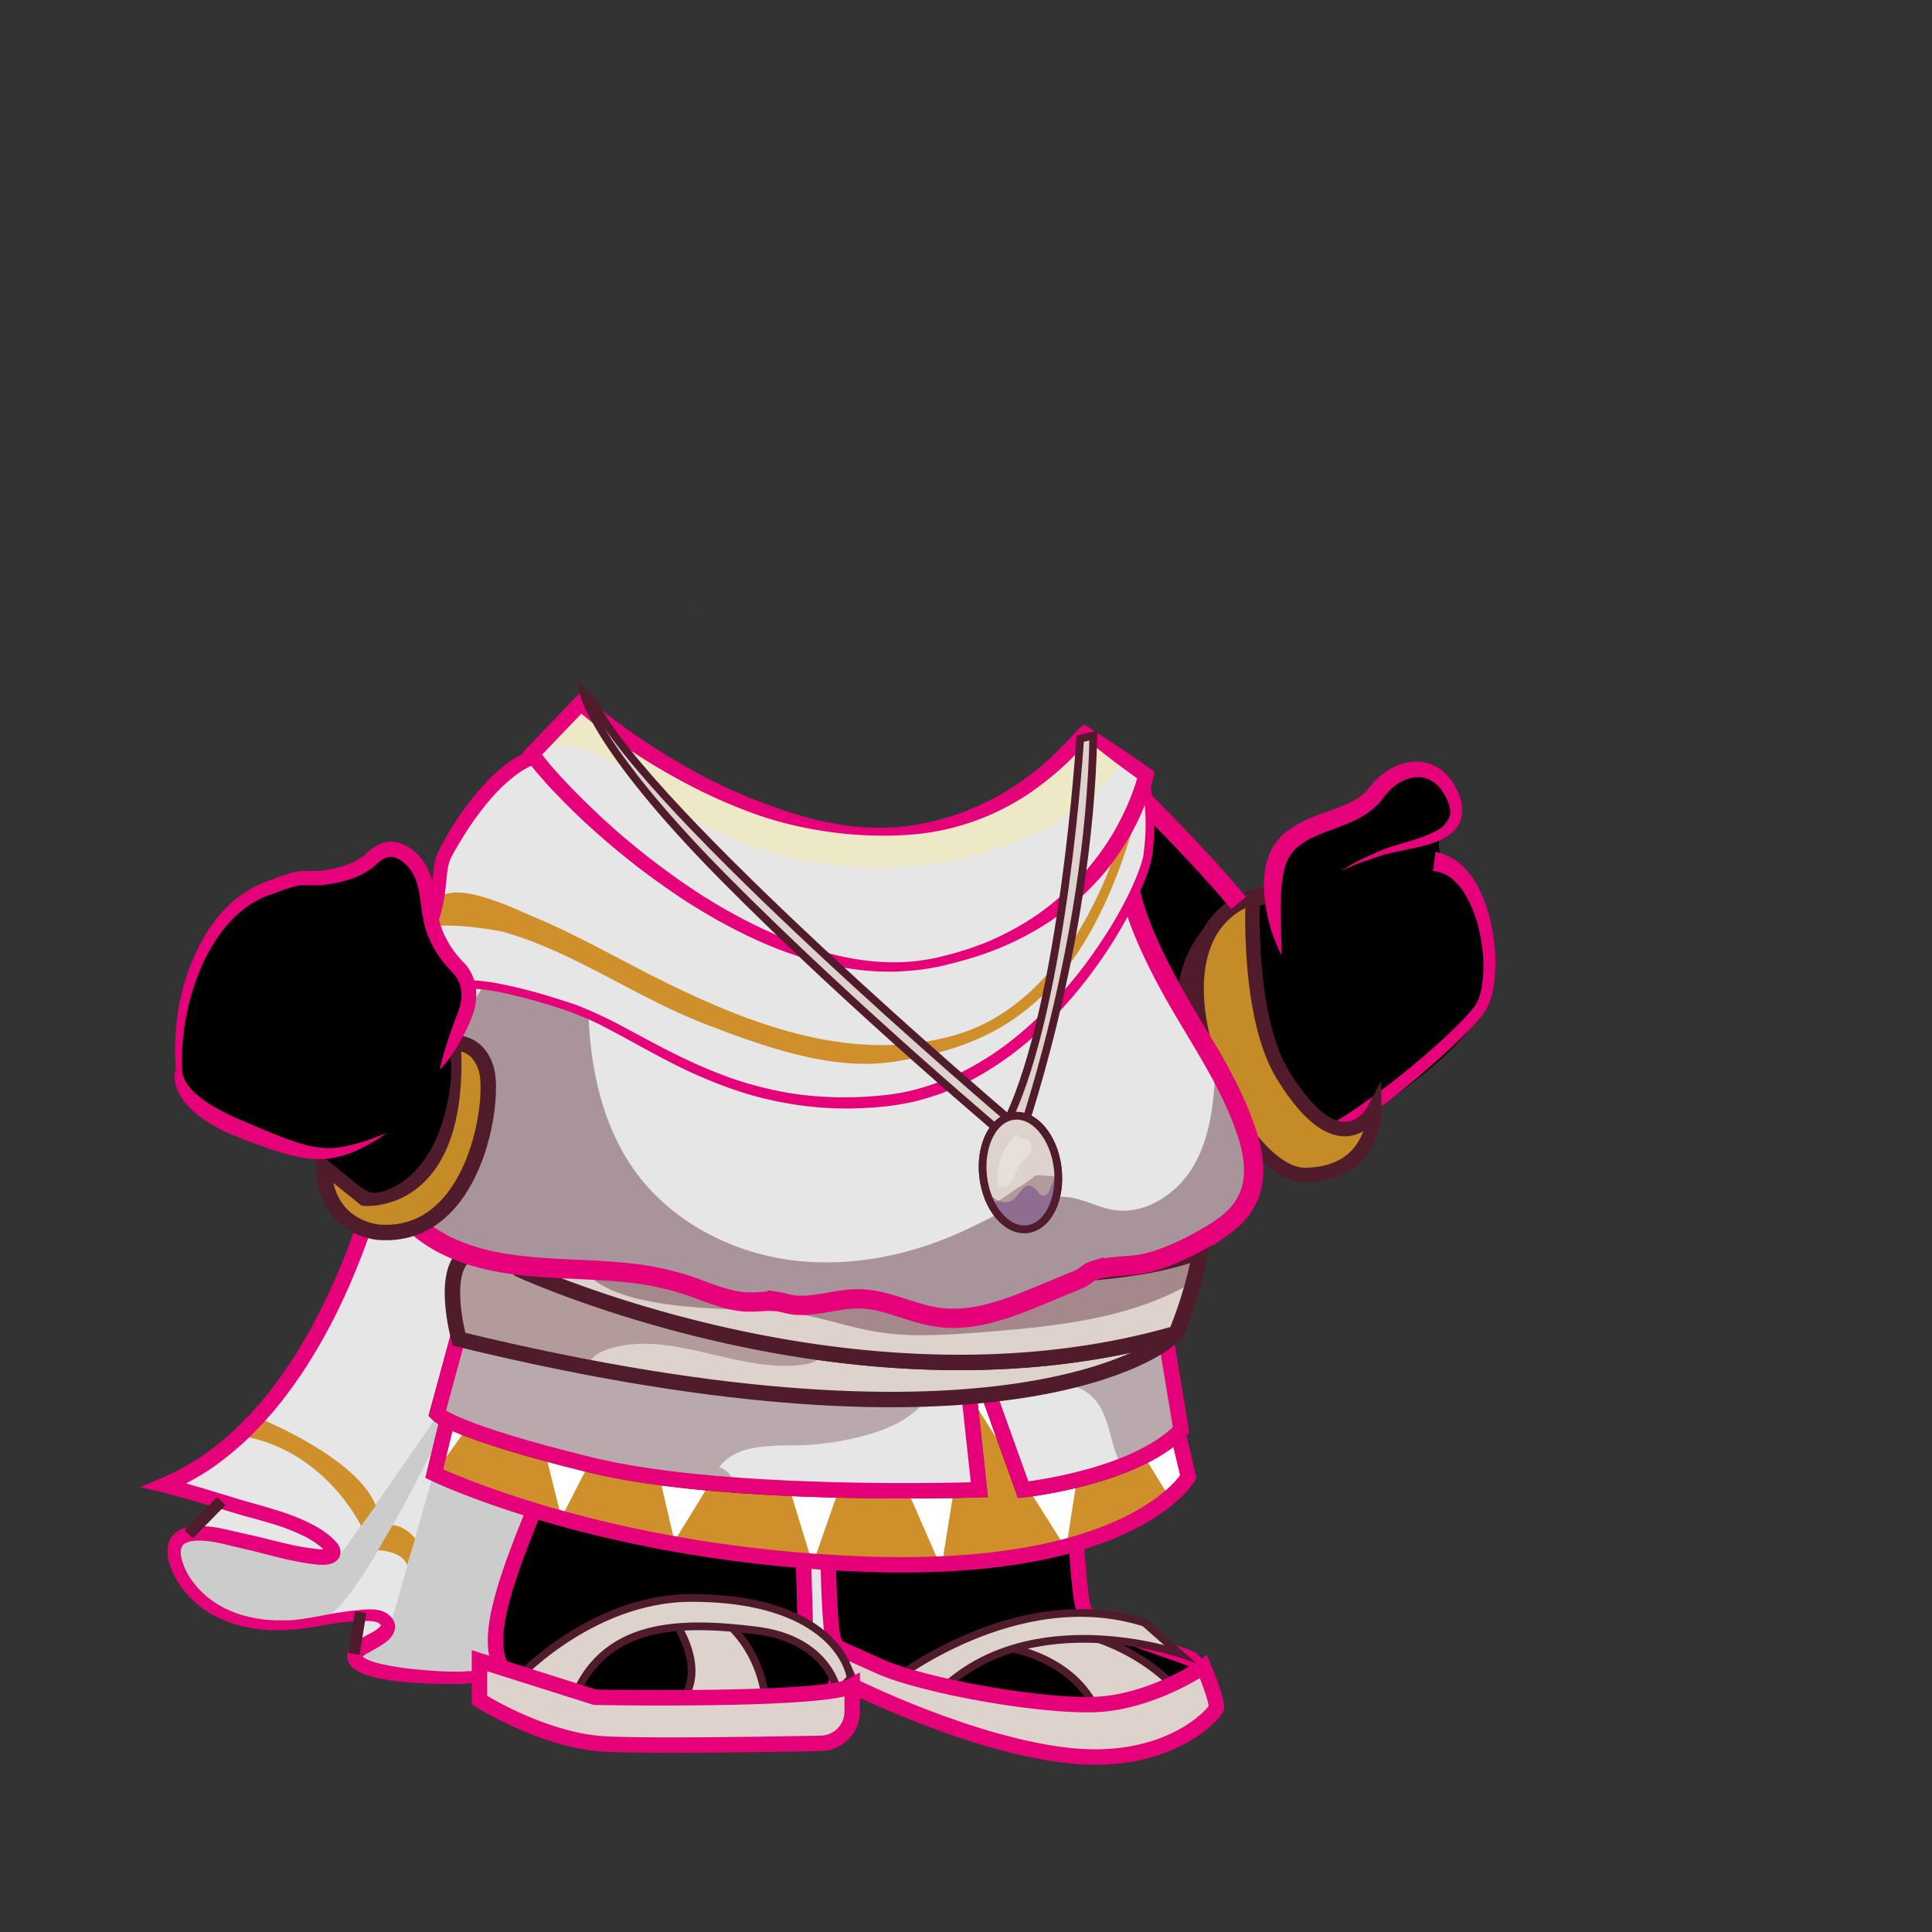 <?xml version="1.0" encoding="UTF-8" standalone="no"?>
<svg
   xmlns:dc="http://purl.org/dc/elements/1.1/"
   xmlns:cc="http://creativecommons.org/ns#"
   xmlns:rdf="http://www.w3.org/1999/02/22-rdf-syntax-ns#"
   xmlns:svg="http://www.w3.org/2000/svg"
   xmlns="http://www.w3.org/2000/svg"
   xmlns:sodipodi="http://sodipodi.sourceforge.net/DTD/sodipodi-0.dtd"
   xmlns:inkscape="http://www.inkscape.org/namespaces/inkscape"
   width="1200"
   height="1200"
   viewBox="0 0 1200 1200"
   version="1.1"
   id="svg174"
   sodipodi:docname="Chunky_body_v2.svg"
   inkscape:version="1.0.1 (3bc2e813f5, 2020-09-07)">
  <rect x="0" y="0" width="1200" height="1200" fill="#333333" stroke="none"/>
  <sodipodi:namedview
     pagecolor="#ffffff"
     bordercolor="#666666"
     borderopacity="1"
     objecttolerance="10"
     gridtolerance="10"
     guidetolerance="10"
     inkscape:pageopacity="0"
     inkscape:pageshadow="2"
     inkscape:window-width="1280"
     inkscape:window-height="650"
     id="namedview176"
     showgrid="false"
     inkscape:zoom="0.80333333"
     inkscape:cx="325.95977"
     inkscape:cy="639.2229"
     inkscape:window-x="-6"
     inkscape:window-y="-6"
     inkscape:window-maximized="1"
     inkscape:current-layer="svg174" />
  <defs
     id="defs26">
    <clipPath
       id="a">
      <path
         d="M498.5,948.9l1.8,65.4s30.8,14.5,15.4,39-169.7,8.2-193.3-6.3-18.2-43.6,12.7-117.1"
         fill="#7a497a"
         id="path2" />
    </clipPath>
    <clipPath
       id="b">
      <path
         d="M601.9,866.3l6.4,59s-156.1,5.5-241.5-15.4-95.3-31.8-95.3-31.8l13.6-49.9"
         fill="#c16d2d"
         stroke="#501b2b"
         stroke-miterlimit="10"
         stroke-width="9.58"
         id="path5" />
    </clipPath>
    <clipPath
       id="c">
      <path
         d="M613.7,864.5l21.8,60.8s69-7.2,98.1-37.2l-9.1-54.9"
         fill="#c16d2d"
         stroke="#501b2b"
         stroke-miterlimit="10"
         stroke-width="9.58"
         id="path8" />
    </clipPath>
    <clipPath
       id="d">
      <path
         d="M724.5,833.2s-96.8,82.1-439.4-1.4c0,0-12.7-45.4,6.7-53.8S724.5,833.2,724.5,833.2Z"
         fill="#ddd2cc"
         stroke="#501b2b"
         stroke-miterlimit="10"
         stroke-width="9.58"
         id="path11" />
    </clipPath>
    <clipPath
       id="e">
      <path
         d="M745.7,776.8S648.2,828.2,296,744.7l26.4,43.6S532,885.4,730.5,828.2A270.6,270.6,0,0,0,745.7,776.8Z"
         fill="#ddd2cc"
         stroke="#501b2b"
         stroke-miterlimit="10"
         stroke-width="9.58"
         id="path14" />
    </clipPath>
    <clipPath
       id="f">
      <path
         d="M700.9,540.8s-3.7,20.5,30.2,79.8c15.1,26.4,32.9,52.3,42.7,81.2,3.7,10.7,6.2,22.4,4.1,33.7s-9.2,20.2-18.4,26.6a179.4,179.4,0,0,1-30.4,16.6c-7.8,3.3-15.2,5.9-23.7,6.9s-17.6.9-25.9,3.5a13.5,13.5,0,0,0-3.8,1.9,27.1,27.1,0,0,1-6.5,4l-21.8,9c-20.6,8.6-42.5,17.3-64.7,14.2-15.9-2.2-30.8-10.5-46.9-11.4-14-.8-27.5,4.8-41.4,3.9-4-.3-7.7-1.7-11.6-2.3a39.7,39.7,0,0,0-7.7-.1c-5.6.4-10.9.7-16.4-.1-8.6-1.4-16.8-4.5-24.9-7.5l-1.9-.7a171.3,171.3,0,0,0-42.4-9.5c-28.2-3-56.9-1.5-84.8-7.5-20.9-4.6-43.2-14.3-55.5-32.7-15.9-23.8-6.3-53-2.4-79a417.5,417.5,0,0,1,35.3-116"
         fill="#c16d2d"
         stroke="#501b2b"
         stroke-miterlimit="10"
         stroke-width="11.98"
         id="path17" />
    </clipPath>
    <clipPath
       id="g">
      <path
         d="M674.2,454.8l37.6,26.6s-18.2,92-129.5,116.2S345,491.1,330.5,468.1l30.3-31.4S547.2,603.7,674.2,454.8Z"
         fill="#cf8f2b"
         id="path20" />
    </clipPath>
    <clipPath
       id="h">
      <ellipse
         cx="633.4"
         cy="728.7"
         rx="23.3"
         ry="35.4"
         transform="translate(-81.4 79.7) rotate(-6.8)"
         fill="#ddd2cc"
         stroke="#501b2b"
         stroke-miterlimit="10"
         stroke-width="4.79"
         id="ellipse23" />
    </clipPath>
  </defs>
  <path
     d="M117.2,953a24.8,24.8,0,0,1,5.4-.6l16.2-19.2c-12.3-3.8-24.6-7.3-37-10.6C203.4,880.8,237,723.8,237,723.8l306.8-74.4L570.2,1037l-22.5.3c-59.4.7-118.8,3-178.1,3.1-29.7,0-54-.6-83.6,1.6-8,.6-64.5-.8-65.6-12.7l-1.2.4,3.7-26.2-3.4.2c-12.9.9-25.4,4.5-38.2,5.5-24.4,1.9-50.3-4.6-65.3-25.3C109.9,975.6,101.3,956.5,117.2,953Z"
     fill="#ac1f27"
     id="path28"
     style="fill:#e6e6e6" />
  <path
     d="M117.2,953a24.8,24.8,0,0,1,5.4-.6l.5-.5c9.2.3,20,3.3,27.8,5.2,14.7,3.7,57.5,10.9,58.9,10.4s80.3-114.8,80.3-114.8l52.7,10.4,12.7,60-25.9,114.3-5.4,3c-12.3.2-24.7.6-38.2,1.6-7.4.6-56.4-.6-64.4-10.2l20-18.9,38.1-134.8S223,997.5,202.1,1004.3c-8.3,2.7-24.1,4-40.1,4.5-17.9-2.1-34.9-9.7-46-24.9C109.9,975.6,101.3,956.5,117.2,953Z"
     fill="#821a24"
     id="path30"
     style="fill:#cccccc" />
  <path
     d="M160.8,880.8s60.8,24.3,72.6,54.3l-9.1,12.7s-22.7-47.9-75.3-56.1"
     fill="#cf8f2b"
     id="path32" />
  <path
     d="M241.7,724.8c-1.2,5.3-2.5,10.3-3.9,15.4s-2.9,10-4.5,15c-3.2,10-6.7,19.9-10.6,29.6s-8.1,19.4-12.7,28.8-9.6,18.7-15.1,27.7l-4.1,6.7c-1.5,2.2-2.8,4.4-4.4,6.6l-4.5,6.5-4.7,6.3L176,869l-1.2,1.6-2.5,3-2.5,3.1-2.7,3c-1.7,2-3.4,4-5.3,5.9l-5.5,5.7a199.3,199.3,0,0,1-24.5,20.4A167,167,0,0,1,103.6,927l-.6-9c7.7,2,15.5,4.2,23.1,6.4l11.5,3.5,11.4,3.5c7.5,2.2,15.3,4.2,23,6.7a128.9,128.9,0,0,1,23,9.3,61.4,61.4,0,0,1,10.7,7.3l2.4,2.4a12.5,12.5,0,0,1,2.6,3.5,8.6,8.6,0,0,1,.8,3.5,7.1,7.1,0,0,1-1.2,3.8,8,8,0,0,1-2.5,2.4,10,10,0,0,1-2.5,1,13.1,13.1,0,0,1-4.3.6h-3.3l-6.2-.8c-4-.6-8-1.4-12-2.2-7.9-1.8-15.6-3.9-23.3-5.8l-5.7-1.3-5.9-1.4c-3.9-1-7.7-1.9-11.4-2.6a60.4,60.4,0,0,0-11-.9l-2.5.2-2.4.5-2,.8a7.1,7.1,0,0,0-1.4,1l-.5.6a4.3,4.3,0,0,0-.4.7,4.9,4.9,0,0,0-.6,1.7,13.7,13.7,0,0,0,.1,4.5,36.9,36.9,0,0,0,3.7,10,35.8,35.8,0,0,0,2.9,4.6,18.4,18.4,0,0,0,1.7,2.2l1.7,2.2c1.3,1.3,2.5,2.7,3.9,3.9s1.3,1.3,2.1,1.9l2.2,1.7,2.2,1.6,2.4,1.5c1.6.9,3.2,1.9,4.9,2.7a80.1,80.1,0,0,0,10.6,4.1c1.8.4,3.6,1,5.5,1.3l2.8.6,2.9.4,2.8.4,2.9.2,2.9.2h8.6a56.7,56.7,0,0,0,5.8-.5c3.8-.4,7.7-1.1,11.6-1.8l11.8-2.2,6.1-.9,3-.4,3-.3c3.9-.4,8.1-1,12.8-.5l1.8.3a7.7,7.7,0,0,1,1.9.5,11.1,11.1,0,0,1,3.9,2,11.9,11.9,0,0,1,3.1,3.2l.6,1.2a6.9,6.9,0,0,1,.5,1.3,7.8,7.8,0,0,1,.2,1.6,3.8,3.8,0,0,1,0,1.5,9.6,9.6,0,0,1-2,4.9,19.2,19.2,0,0,1-2.7,2.9,42,42,0,0,1-5.5,3.8l-5.4,3.1-2.4,1.3-.9.7-.4.2h-.2v.2l-.2.3a.9.9,0,0,0-.3.5c-.1.2,0-.2-.1-.4s0,0,.3.3a7.4,7.4,0,0,0,1.6,1,24.5,24.5,0,0,0,4.6,1.9,42.6,42.6,0,0,0,5.4,1.5,172.2,172.2,0,0,0,23,3.4,231,231,0,0,0,23.4,1.3h2.8l3-.2,6-.3,12-.5q12-.4,24-.6c16-.1,31.9.1,47.8-.1,31.8-.3,63.6-1.2,95.5-2.1s63.8-1.6,95.6-2l-4.7,5.1L552.1,843.5l-6.6-96.9-6.4-96.9,9.5-.6,6.7,96.8,6.6,96.9,13,193.8.4,5.1h-5.1l-47.7.5-47.8.9c-31.9.5-63.7,1.1-95.7,1.1-15.9.1-31.9-.1-47.7-.1-8,.1-15.9.2-23.8.5l-11.9.6-5.9.5-2.9.2h-3.2c-8.2.2-16.2-.1-24.3-.6-4.1-.2-8.1-.6-12.2-1s-8.1-1.1-12.2-2a51.5,51.5,0,0,1-6.2-1.6,28,28,0,0,1-6.3-2.6,17,17,0,0,1-3.4-2.3,10.5,10.5,0,0,1-3.4-6.3v-1.6a8.2,8.2,0,0,1,.8-2.9,11.4,11.4,0,0,1,1.2-2.2,2.7,2.7,0,0,1,.7-.8l.3-.4.2-.2.2-.3.6-.5.4-.4.9-.6,1.5-1,2.8-1.5,5.2-2.8a30.3,30.3,0,0,0,4.4-2.8l1.4-1.3c.3-.4.4-.7.4-.6s.1.3,0,0-.5-.7-1-1.2a8.8,8.8,0,0,0-3.4-1.3,43.3,43.3,0,0,0-5.3-.3l-5.8.2-3,.2-2.8.2-5.8.7c-3.9.5-7.8,1.2-11.8,1.9s-7.9,1.3-12,1.8l-6.1.5-3.1.2h-3.1a88.4,88.4,0,0,1-24.5-2.9,70,70,0,0,1-11.9-4.2c-1.9-.8-3.8-1.9-5.6-2.8s-1.8-1.2-2.7-1.7-1.8-1.1-2.7-1.8l-2.5-1.9-2.4-2.1c-1.7-1.4-3.1-3-4.6-4.5l-2-2.5a24.3,24.3,0,0,1-2-2.5,63.7,63.7,0,0,1-3.5-5.5,44.1,44.1,0,0,1-4.6-12.3,20.3,20.3,0,0,1-.1-7.4,13.4,13.4,0,0,1,3.7-7.5,13.6,13.6,0,0,1,3.4-2.5,17.8,17.8,0,0,1,3.6-1.4,28.3,28.3,0,0,1,6.8-1.1,66.6,66.6,0,0,1,12.8.9c4.1.7,8.1,1.7,12,2.6l5.7,1.3,5.9,1.3c7.9,1.9,15.5,3.9,23.2,5.6,3.8.8,7.6,1.5,11.4,2l5.8.7h2.6l1.6-.2h.3l-.4.4a1.9,1.9,0,0,0-.3,1,1.5,1.5,0,0,0,.1.6,5.1,5.1,0,0,0-1-1.1l-1.9-1.9a56.9,56.9,0,0,0-9-6.1,122.4,122.4,0,0,0-21.4-8.5c-7.4-2.3-15.1-4.2-22.8-6.5l-11.5-3.5-11.4-3.3c-7.6-2.3-15.3-4.4-22.9-6.4L87,923.7l13-5.5a163.6,163.6,0,0,0,26.3-14.4,179.3,179.3,0,0,0,23.2-19.4l5.3-5.4c1.7-1.8,3.4-3.8,5.1-5.7l2.5-2.8,2.4-3,2.4-2.9,1.2-1.5,1.1-1.6,4.6-6.1,4.3-6.3c1.5-2,2.8-4.2,4.2-6.3s2.8-4.3,4-6.5c5.3-8.8,10.2-17.8,14.6-27s8.7-18.6,12.5-28.1,7.2-19.2,10.4-28.9c1.6-4.9,3-9.8,4.4-14.7s2.8-10,3.8-14.8Z"
     fill="#501b2b"
     id="path34"
     style="fill:#e6007a;fill-opacity:1" />
  <line
     x1="137.5"
     y1="932.3"
     x2="117.2"
     y2="953"
     fill="none"
     stroke="#501b2b"
     stroke-miterlimit="10"
     stroke-width="7.19"
     id="line36" />
  <line
     x1="224"
     y1="1001.3"
     x2="219.8"
     y2="1027.3"
     fill="none"
     stroke="#501b2b"
     stroke-miterlimit="10"
     stroke-width="7.19"
     id="line38" />
  <path
     d="M667.3,931.7s1.9,59.3,6.3,69,48.2,22.7,64.5,29-7.3,32.7-30,29.1-35.4,5.4-61.7,8.1-70.8-9-81.7-15.4-43.6-19.1-47.2-33.6-3.6-88-3.6-88"
     fill="#7a497a"
     id="path40"
     style="fill:#000000" />
  <path
     d="M667.3,931.7s1.9,59.3,6.3,69,48.2,22.7,64.5,29-7.3,32.7-30,29.1-35.4,5.4-61.7,8.1-70.8-9-81.7-15.4-43.6-19.1-47.2-33.6-3.6-88-3.6-88"
     fill="none"
     stroke="#501b2b"
     stroke-miterlimit="10"
     stroke-width="9.58"
     id="path42"
     style="stroke:#e6007a;stroke-opacity:1" />
  <path
     d="M729.4,1047.7s-26-30.1-74.2-36l-26.9,12.2s41.8,6.6,54.4,42.7C682.7,1066.6,730.9,1057.6,729.4,1047.7Z"
     fill="#ddd2cc"
     stroke="#501b2b"
     stroke-miterlimit="10"
     stroke-width="4.79"
     id="path44" />
  <path
     d="M732.6,1027s-92.5-31.8-148.8,23.6l-30.9-5.5s78.1-62.6,158-37.2Z"
     fill="#ddd2cc"
     stroke="#501b2b"
     stroke-miterlimit="10"
     stroke-width="4.79"
     id="path46" />
  <path
     d="M747.5,1035.2s-27.9,19.3-60.5,23-114.4-10.9-141.6-23.6l-28.5-12.8,12.4,25.2s74.4,37.2,135.3,43.5,88.9-25.4,90.7-29S747.5,1035.2,747.5,1035.2Z"
     fill="#ddd2cc"
     stroke="#501b2b"
     stroke-miterlimit="10"
     stroke-width="9.58"
     id="path48"
     style="stroke:#e6007a;stroke-opacity:1" />
  <path
     d="M498.5,948.9l1.8,65.4s30.8,14.5,15.4,39-169.7,8.2-193.3-6.3-18.2-43.6,12.7-117.1"
     fill="#7a497a"
     id="path50"
     style="fill:#000000" />
  <g
     clip-path="url(#a)"
     id="g54">
    <path
       d="M288.7,1036.6A197.4,197.4,0,0,1,346.3,989c12.8-7,26.5-12.6,41-14.2,21.1-2.4,42.1,3.7,62.4,9.7l61.1,18c4.3,1.3,8.7,2.5,13,1.4a18.9,18.9,0,0,0,7.9-4.5c14.7-12.8,19.6-34.5,15.3-53.5s-16.7-35.4-31.5-48a138.6,138.6,0,0,0-98.2-32.1C333.3,871.8,261.4,951.6,288.7,1036.6Z"
       fill="#65346b"
       id="path52"
       style="fill:#000000" />
  </g>
  <path
     d="M498.5,948.9l1.8,65.4s30.8,14.5,15.4,39-169.7,8.2-193.3-6.3-18.2-43.6,12.7-117.1"
     fill="none"
     stroke="#501b2b"
     stroke-miterlimit="10"
     stroke-width="9.58"
     id="path56"
     style="stroke:#e6007a;stroke-opacity:1" />
  <path
     d="M475.8,1058.8s-.9-43.6-42.7-62.7l-22.7-.9s32.7,36.3,12.7,61.7Z"
     fill="#ddd2cc"
     stroke="#501b2b"
     stroke-miterlimit="10"
     stroke-width="4.79"
     id="path58" />
  <path
     d="M520.2,1050.6s-5-32.3-50.6-37.9-96.4-6.6-114.6,46.1l-36.3-13.7s47.1-52.6,110.8-52.6c75.3,0,96.2,33.6,98.9,49.9Z"
     fill="#ddd2cc"
     stroke="#501b2b"
     stroke-miterlimit="10"
     stroke-width="4.79"
     id="path60" />
  <path
     d="M529.3,1047v16a19.7,19.7,0,0,1-19.3,19.8c-34.1.7-104.2,1.8-133.2.5-39-1.8-79-27.3-79-27.3v-24.5l71.8,22.7S512.1,1056.9,529.3,1047Z"
     fill="#ddd2cc"
     stroke="#501b2b"
     stroke-miterlimit="10"
     stroke-width="9.58"
     id="path62"
     style="stroke:#e6007a;stroke-opacity:1" />
  <path
     d="M769.3,564.8c-7.5-2.9-14.8-16.9-19.6-22.7-13.7-16.6-31-41-51.6-49.5a21.4,21.4,0,0,0-2.7-.9c-19-4.5-89.8-2.7-42.6,113.5s106.6,128.6,115.7,93.2c1.2-4.6,36.8,19.6,55.2,9l.5-.3c25.3-14.6,50.4-30.5,72-50.3,9.8-9,19.6-19.1,25.2-31.3,7-15.1,3.5-36.2-.2-51.8-2.9-12.3-8-24.7-17.6-32.8-2.2-1.9-4.7-3.6-6.5-5.9-4.2-5.3-4-13.1-2-19.2,1.4-4.2,5.9-8.1,6.2-12.4.6-9.4-13.7-23.5-22.6-24.1s-15.2,6-21.7,11.3c-15.9,13-35.8,20-53.4,30.6-3.3,2-5.6,5.2-8.6,7.7-13.9,11.9,6,19.6-23.9,36.4C770.6,565.6,769.9,565.1,769.3,564.8Z"
     fill="#7a497a"
     id="path64"
     style="fill:#000000" />
  <path
     d="M731.8,628.9a8.9,8.9,0,0,1-.3-1.4l-.2-1.1c-.1-.6-.1-1.3-.2-1.9V621a49.1,49.1,0,0,1,.5-6.7c.3-2.2.6-4.3,1.1-6.5s1-4.2,1.6-6.3a70.8,70.8,0,0,1,11.8-22.8,79.5,79.5,0,0,1,19-17.1c7.1-4.7,14.8-8.4,22.7-12.1l3.1,11.6a59.5,59.5,0,0,0-22.2,6.6l-2.6,1.4-2.4,1.5-2.4,1.7-2.3,1.8a53,53,0,0,0-8,8.4,51,51,0,0,0-9.2,20.9c-.2.9-.3,1.9-.5,2.8a28.3,28.3,0,0,0-.2,2.9,27.2,27.2,0,0,0-.1,5.7,34.3,34.3,0,0,0,.6,5.5,18.3,18.3,0,0,0,.6,2.5c.1.4.3.8.4,1.1l.2.4a.1.1,0,0,0,.1.1Z"
     fill="#501b2b"
     id="path66" />
  <path
     d="M766,686.9l1-.7,1-.3,1.4-.3h1.7l1.6.5,1.6.7,2.3,1.3,3.8,2.5c2.5,1.5,4.9,3,7.4,4.3a57.5,57.5,0,0,0,15.5,5.9,33.8,33.8,0,0,0,15.8.1,32.1,32.1,0,0,0,7.3-2.7c2.5-1.4,5.1-2.8,7.6-4.4q7.5-4.6,14.7-9.9c4.9-3.4,9.7-6.9,14.4-10.6,9.4-7.3,18.6-14.9,27.5-22.8,4.5-4,8.9-8,13.1-12.2,2.1-2.1,4.2-4.1,6.2-6.3a83.9,83.9,0,0,0,5.6-6.5l.6-.9.5-.7.9-1.7a23.9,23.9,0,0,0,1.5-3.7,44.2,44.2,0,0,0,1.7-8.2,82.3,82.3,0,0,0,.4-17.2,107,107,0,0,0-2.8-17.1,79.3,79.3,0,0,0-5.9-16.1,64.4,64.4,0,0,0-4.2-7.2,37.7,37.7,0,0,0-5.3-5.9A21.3,21.3,0,0,0,890,541l1.6-11.8a35.8,35.8,0,0,1,5.4,1.4,44.4,44.4,0,0,1,4.9,2.4,33.5,33.5,0,0,1,8.2,6.6,45.8,45.8,0,0,1,6.1,8,58.1,58.1,0,0,1,4.4,8.6c5,11.8,7.3,24.1,8.1,36.5.1,3.1.2,6.2,0,9.3a73,73,0,0,1-.8,9.4,52.9,52.9,0,0,1-2.1,9.4,26.2,26.2,0,0,1-1.9,4.6,16.7,16.7,0,0,1-1.2,2.3,10.5,10.5,0,0,1-.8,1.1l-.7,1a85.7,85.7,0,0,1-6.1,7.2c-2,2.3-4.2,4.4-6.3,6.6-4.4,4.2-8.8,8.4-13.3,12.4-9,8.1-18.2,16-27.6,23.5s-19,15-29.3,21.7c-2.5,1.7-5.1,3.3-7.9,5a42.2,42.2,0,0,1-9.3,3.8,46.7,46.7,0,0,1-20,.8,80.9,80.9,0,0,1-18.4-6l-8.4-4.3-3.9-2.1-1.7-.9c-.2-.1-.4-.2-.4-.1h1.6l1.2-.2.8-.4.9-.5Z"
     fill="#501b2b"
     id="path68"
     style="fill:#e6007a;fill-opacity:1" />
  <path
     d="M796,593.4a106.5,106.5,0,0,1-6.9-17.2,103.3,103.3,0,0,1-3.6-18.4,67.6,67.6,0,0,1,.6-19.5,48,48,0,0,1,3.3-9.9,37.7,37.7,0,0,1,6.3-8.9,45,45,0,0,1,8.3-6.4,67.2,67.2,0,0,1,8.8-4.6c5.9-2.5,11.7-4.4,17.2-6.4s10.6-4.3,14.8-7.4l2.9-2.4,1.3-1.4.6-.7.6-.8a48.2,48.2,0,0,1,7-7.3,45.8,45.8,0,0,1,8.6-5.7,35.5,35.5,0,0,1,10.2-3.1,26.9,26.9,0,0,1,10.9.8,25.4,25.4,0,0,1,9.6,5.1,31.8,31.8,0,0,1,6.7,8.1l1.2,2.3,1.1,2.2a33.9,33.9,0,0,1,1.7,4.8,22.9,22.9,0,0,1,.6,10.8,17.3,17.3,0,0,1-2.1,5.3,17.8,17.8,0,0,1-3.5,4.2,31.3,31.3,0,0,1-8.6,5.3,58.2,58.2,0,0,1-8.9,3c-6,1.6-12,2.7-17.9,4a82.9,82.9,0,0,0-8.6,2.1l-8.6,2.9a110.7,110.7,0,0,0-16.7,6.9,76.2,76.2,0,0,1,7.7-4.8c2.7-1.4,5.4-2.8,8.2-4.1l8.3-3.7a60.4,60.4,0,0,1,8.7-3.1c5.8-1.8,11.7-3.4,17.2-5.4a64.1,64.1,0,0,0,8-3.4,24.3,24.3,0,0,0,6.6-4.6,14.6,14.6,0,0,0,2.1-2.8,11.9,11.9,0,0,0,1-3.2,15.1,15.1,0,0,0-1-7.1c-.5-1.2-1-2.4-1.6-3.6l-1-1.8-1-1.7a23.3,23.3,0,0,0-5.2-5.6,15.9,15.9,0,0,0-6.4-3.1,18.8,18.8,0,0,0-7.1-.1,27.3,27.3,0,0,0-13.3,7,49.6,49.6,0,0,0-5.3,5.9l-.7,1-.9,1.1-1.8,2a43.6,43.6,0,0,1-4,3.5c-5.5,4.2-11.5,6.9-17.3,9.2s-11.5,4.2-16.7,6.5-9.8,5-13.2,8.5a26.5,26.5,0,0,0-4.2,5.9,38.1,38.1,0,0,0-2.5,7.2,88.9,88.9,0,0,0-1.9,16.7c-.3,5.7-.2,11.7,0,17.6S796.1,587.2,796,593.4Z"
     fill="#4d1329"
     id="path70"
     style="fill:#e6007a;fill-opacity:1" />
  <path
     d="M853.7,689.1s1.2,40-42.9,40.7S702.5,583.7,778.2,557.1c0,0-4.1,73.9,18.9,111C833.8,727.5,853.7,689.1,853.7,689.1Z"
     fill="#c48b26"
     stroke="#501b2b"
     stroke-miterlimit="10"
     stroke-width="9"
     id="path72" />
  <path
     d="m 670.9,458.8 c 0,0 50.603,47.857 85.724,87.353 4.53,5.095 8.803,10.051 12.676,14.747"
     fill="none"
     stroke="#501b2b"
     stroke-miterlimit="10"
     stroke-width="11.98"
     id="path74"
     sodipodi:nodetypes="csc"
     style="stroke:#e6007a;stroke-opacity:1" />
  <path
     d="M717.2,830l20.9,87.2s-33.6,59.9-198.8,54.4-269.6-56.3-269.6-56.3l15.4-63.5"
     fill="#ac1f27"
     id="path76"
     style="fill:#cf8f2b;fill-opacity:1" />
  <polygon
     points="269.7 915.3 285.1 851.8 316.6 850.2 269.7 915.3"
     fill="#fff"
     id="polygon78" />
  <path
     d="M726.3,930l-47.2-77L662.4,960.4l-1,.3-59.5-94.4L585.1,971.4h-1.5L539.9,871.2l-34.5,98.6h-1.2l-30.9-101-54.4,88.4L394.7,853l-46,89.6-23.2-92.8L717.2,830l20.9,87.2S735,922.6,726.3,930Z"
     fill="#fff"
     id="path80" />
  <path
     d="M717.2,830l20.9,87.2s-33.6,59.9-198.8,54.4-269.6-56.3-269.6-56.3l15.4-63.5"
     fill="none"
     stroke="#501b2b"
     stroke-miterlimit="10"
     stroke-width="9.58"
     id="path82"
     style="stroke:#e6007a;stroke-opacity:1" />
  <path
     d="M601.9,866.3l6.4,59s-156.1,5.5-241.5-15.4-95.3-31.8-95.3-31.8l13.6-49.9"
     fill="#c16d2d"
     stroke="#501b2b"
     stroke-miterlimit="10"
     stroke-width="9.58"
     id="path84" />
  <path
     d="M601.9,866.3l6.4,59s-156.1,5.5-241.5-15.4-95.3-31.8-95.3-31.8l13.6-49.9"
     fill="#c16d2d"
     id="path86"
     style="fill:#e6e6e6" />
  <g
     clip-path="url(#b)"
     id="g90">
    <path
       d="M249.8,890.5c9,16.8,28.5,24.8,46.7,30.6a588.9,588.9,0,0,0,119.8,24c11.6,1.1,24.4,1.5,33.4-5.8s8.3-25.4-3-27.8C457,897,478.2,898,496,897.7a170.2,170.2,0,0,0,48.5-8.3c17.4-5.7,36.2-18,35.9-36.3-.1-13.8-12-25.2-25-29.9s-27.2-4.4-41-5.2c-41.1-2.4-80.8-15.1-121.1-23.3-32.5-6.7-85.4-16.6-116.9-.1C248.4,809.2,235.5,863.9,249.8,890.5Z"
       fill="#501b2b"
       opacity="0.3"
       id="path88" />
  </g>
  <path
     d="M601.9,866.3l6.4,59s-156.1,5.5-241.5-15.4-95.3-31.8-95.3-31.8l13.6-49.9"
     fill="none"
     stroke="#501b2b"
     stroke-miterlimit="10"
     stroke-width="9.58"
     id="path92"
     style="stroke:#e6007a;stroke-opacity:1" />
  <path
     d="M613.7,864.5l21.8,60.8s69-7.2,98.1-37.2l-9.1-54.9"
     fill="#c16d2d"
     stroke="#501b2b"
     stroke-miterlimit="10"
     stroke-width="9.58"
     id="path94" />
  <path
     d="M613.7,864.5l21.8,60.8s69-7.2,98.1-37.2l-9.1-54.9"
     fill="#c16d2d"
     id="path96"
     style="fill:#e6e6e6" />
  <g
     clip-path="url(#c)"
     id="g100">
    <path
       d="M623.7,848.6c-2.1-.3-.8,3.5,1.2,4.4,17,7.5,39.4,1.6,53.1,14.2,8.8,8.1,10.6,21,14.1,32.4s11.7,23.8,23.7,23.6c6-.1,11.5-3.6,16.4-7.3a121.3,121.3,0,0,0,37.2-46.7c5.1-11.2,8.5-23.7,7.1-36a49.3,49.3,0,0,0-24.2-36.7c-15.1-8.6-33.5-8.5-50.8-6.4a252.6,252.6,0,0,0-72.1,20.3"
       fill="#501b2b"
       opacity="0.3"
       id="path98" />
  </g>
  <path
     d="M613.7,864.5l21.8,60.8s69-7.2,98.1-37.2l-9.1-54.9"
     fill="none"
     stroke="#501b2b"
     stroke-miterlimit="10"
     stroke-width="9.58"
     id="path102"
     style="stroke:#e6007a;stroke-opacity:1" />
  <path
     d="M724.5,833.2s-96.8,82.1-439.4-1.4c0,0-12.7-45.4,6.7-53.8S724.5,833.2,724.5,833.2Z"
     fill="#ddd2cc"
     id="path104" />
  <g
     clip-path="url(#d)"
     id="g108">
    <path
       d="M288,733.8c-37,20.8-53.5,71.7-35.6,110.2s67.6,58.6,107.3,43.6c2.7-1,5.4-2.2,7.3-4.4,8.5-9.8-6.9-26-.6-37.4,2.2-4,6.7-6.2,11.1-7.7,39.3-13.1,81.7,15.7,122.7,9.3,3.3-.5,7.1-1.6,8.7-4.6,2.8-5.6-4-11.1-9.8-13.4-33.4-13.2-72.4-13.4-101.5-34.5-13.9-10.1-24.4-24.2-36.5-36.4a175.3,175.3,0,0,0-42.7-31.3c-7.5-3.9-15.7-7.3-24.1-6.9-22.8,1.1-34.9,26.7-42,48.4"
       fill="#501b2b"
       opacity="0.3"
       id="path106" />
  </g>
  <path
     d="M724.5,833.2s-96.8,82.1-439.4-1.4c0,0-12.7-45.4,6.7-53.8S724.5,833.2,724.5,833.2Z"
     fill="none"
     stroke="#501b2b"
     stroke-miterlimit="10"
     stroke-width="9.58"
     id="path110" />
  <path
     d="M745.7,776.8S648.2,828.2,296,744.7l26.4,43.6S532,885.4,730.5,828.2A270.6,270.6,0,0,0,745.7,776.8Z"
     fill="#ddd2cc"
     stroke="#501b2b"
     stroke-miterlimit="10"
     stroke-width="9.58"
     id="path112" />
  <path
     d="M745.7,776.8S648.2,828.2,296,744.7l26.4,43.6S532,885.4,730.5,828.2A270.6,270.6,0,0,0,745.7,776.8Z"
     fill="#ddd2cc"
     id="path114" />
  <g
     clip-path="url(#e)"
     id="g118">
    <path
       d="M493.4,815.6c17.6,2.9,34.6,9,52.2,11.8,21.1,3.3,42.7,1.7,64,.1,55.5-4.3,116.1-10.7,155.5-50,8.4-8.5,15.9-19,16.3-30.9.5-14.8-10-27.9-22.2-36.3-22.8-15.6-52-18.9-79.6-16.7s-54.4,9.6-81.7,13.6c-46.1,6.7-92.8,3.6-139.2,6.1-29.2,1.7-78.1-.4-94,29.8C322.2,823.9,457,809.8,493.4,815.6Z"
       fill="#501b2b"
       opacity="0.4"
       id="path116" />
  </g>
  <path
     d="M745.7,776.8S648.2,828.2,296,744.7l26.4,43.6S532,885.4,730.5,828.2A270.6,270.6,0,0,0,745.7,776.8Z"
     fill="none"
     stroke="#501b2b"
     stroke-miterlimit="10"
     stroke-width="9.58"
     id="path120" />
  <path
     d="M700.9,540.8s-3.7,20.5,30.2,79.8c15.1,26.4,32.9,52.3,42.7,81.2,3.7,10.7,6.2,22.4,4.1,33.7s-9.2,20.2-18.4,26.6a179.4,179.4,0,0,1-30.4,16.6c-7.8,3.3-15.2,5.9-23.7,6.9s-17.6.9-25.9,3.5a13.5,13.5,0,0,0-3.8,1.9,27.1,27.1,0,0,1-6.5,4l-21.8,9c-20.6,8.6-42.5,17.3-64.7,14.2-15.9-2.2-30.8-10.5-46.9-11.4-14-.8-27.5,4.8-41.4,3.9-4-.3-7.7-1.7-11.6-2.3a39.7,39.7,0,0,0-7.7-.1c-5.6.4-10.9.7-16.4-.1-8.6-1.4-16.8-4.5-24.9-7.5l-1.9-.7a171.3,171.3,0,0,0-42.4-9.5c-28.2-3-56.9-1.5-84.8-7.5-20.9-4.6-43.2-14.3-55.5-32.7-15.9-23.8-6.3-53-2.4-79a417.5,417.5,0,0,1,35.3-116"
     fill="#c16d2d"
     id="path122" />
  <path
     d="M704.4,541.4h0v3a21.9,21.9,0,0,0,.3,3.6l.2,1.8.4,1.8.3,1.8.4,1.8c.5,2.4,1.2,4.9,1.9,7.3s1.5,4.8,2.4,7.1a221.7,221.7,0,0,0,12.3,27.8,302.4,302.4,0,0,0,15.2,26.5c5.7,8.6,11.8,16.8,17.3,25.6,2.7,4.4,5.3,8.9,7.7,13.5s4.9,9.3,7.1,14,4.3,9.6,6.1,14.6c1,2.5,1.8,5,2.7,7.5s1.6,5.1,2.2,7.7a78.3,78.3,0,0,1,2.6,16.2,51,51,0,0,1-2.1,16.8,43.6,43.6,0,0,1-8.1,14.8,53.4,53.4,0,0,1-12.5,10.8c-4.4,2.8-8.9,5.4-13.5,7.9S737.9,778,733,780s-9.6,3.9-14.7,5.5q-3.7,1.1-7.8,1.8a72.4,72.4,0,0,1-7.8,1,147.4,147.4,0,0,0-15.2,1.6,56,56,0,0,0-7,2,16.7,16.7,0,0,0-2.7,1.4l-1.3,1.1-1.6,1.3a20,20,0,0,1-3.7,2.5l-3.6,1.8-6.9,3.4c-4.6,2.2-9.3,4.4-14,6.4A182.7,182.7,0,0,1,617,820.1a91,91,0,0,1-32.1,2,98.6,98.6,0,0,1-15.6-3.7l-14.7-4.7c-2.4-.7-4.8-1.4-7.2-1.9l-3.7-.7-3.6-.5a43.4,43.4,0,0,0-7.2-.3,62.6,62.6,0,0,0-7.3.8c-4.8.7-9.8,1.9-15,2.8-2.6.5-5.2.8-7.9,1.1a76.3,76.3,0,0,1-8.3.1,45.7,45.7,0,0,1-8.3-1.5l-3.5-.8-3.3-.4c-1.1-.1-2.2,0-3.4,0l-3.8.2c-2.7.1-5.4.2-8.1.1a75.3,75.3,0,0,1-8.3-1.1c-2.6-.6-5.2-1.3-7.7-2.1-5.1-1.7-9.9-3.6-14.7-5.5a147.9,147.9,0,0,0-29-8.4A253.2,253.2,0,0,0,374,792l-30.7-1.6c-5.2-.3-10.3-.6-15.5-1.1l-7.7-.9-7.7-1.1a140.4,140.4,0,0,1-30.3-8.3c-9.7-4-19.1-9.4-26.8-16.9a58.9,58.9,0,0,1-10.1-12.6,49.5,49.5,0,0,1-3.6-7.3,76.6,76.6,0,0,1-2.5-7.7l-.4-2a14.2,14.2,0,0,1-.4-2l-.6-4-.3-4c-.1-1.3,0-2.7-.1-4a116,116,0,0,1,1.1-15.7c1.3-10.4,3.5-20.5,5-30.5a432.8,432.8,0,0,1,13.4-60.5,422.5,422.5,0,0,1,22.1-58l6.4,3a413.4,413.4,0,0,0-22.1,56.9,418.2,418.2,0,0,0-13.6,59.6c-1.6,10.2-3.9,20.2-5.2,30.2a108,108,0,0,0-1,15v3.7l.3,3.7c.1,1.2.4,2.4.5,3.6l.3,1.8.5,1.8a42.2,42.2,0,0,0,2.1,6.9,49,49,0,0,0,3.2,6.5,52,52,0,0,0,9,11.4c7.1,6.9,15.8,12,25,15.8a129.9,129.9,0,0,0,29,8.1l7.5,1.1c2.5.3,5,.7,7.6.9,5,.5,10.1.9,15.2,1.2,10.2.6,20.5.9,30.8,1.5l15.5,1.2c5.1.5,10.3,1.2,15.4,2.1a185.1,185.1,0,0,1,30.3,8c4.9,1.7,9.6,3.4,14.4,4.7q3.6.9,7.2,1.5a33.3,33.3,0,0,0,7,.7l7.3-.3,3.9-.4h4.2a21.2,21.2,0,0,1,4.4.4l4.1.8a37.6,37.6,0,0,0,6.8,1.2c9.3.5,19.2-2.1,29.8-2.9a74.2,74.2,0,0,1,8.2-.2h2l2.1.2,2,.2,2,.3q4.1.8,7.8,1.8l3.8,1,3.8,1.1c5,1.6,9.8,3.2,14.7,4.5a59.3,59.3,0,0,0,7.3,1.6,44.3,44.3,0,0,0,7.2.9c9.8.6,19.5-1.3,28.9-4.1s18.8-6.7,28.3-10.4l14.5-5.3,7.3-2.5,3.5-1.1a19.2,19.2,0,0,0,2.9-1.4l1.6-1,1.8-1.1a14.7,14.7,0,0,1,4.3-1.7,79.9,79.9,0,0,1,8-1.5c5.3-.7,10.5-.9,15.5-1.4a57.4,57.4,0,0,0,7.4-1q3.6-.7,7.2-1.8a111.1,111.1,0,0,0,14-5.7,150.3,150.3,0,0,0,26-15.3,45.8,45.8,0,0,0,10.3-9.8,33.5,33.5,0,0,0,5.8-12.4,39.7,39.7,0,0,0,.8-13.8,68.4,68.4,0,0,0-2.9-14c-1.5-4.6-3.2-9.3-5.2-13.9s-4.1-9.1-6.2-13.6-4.6-9-7.1-13.4-5-8.8-7.4-13.3c-4.9-8.9-9.5-18.2-14.2-27.4s-9.7-18.3-14.2-27.6l-3.3-7c-1.1-2.4-2.1-4.8-3.2-7.1-2.1-4.8-4-9.6-5.8-14.5-.9-2.5-1.7-5-2.6-7.4s-1.5-5.1-2.1-7.7l-.5-1.9-.4-1.9-.4-2-.3-2a27,27,0,0,1-.5-4.1,15.5,15.5,0,0,1-.1-2.2,11.4,11.4,0,0,1,.1-2.5Z"
     fill="#501b2b"
     id="path124" />
  <path
     d="M700.9,540.8s-3.7,20.5,30.2,79.8c15.1,26.4,32.9,52.3,42.7,81.2,3.7,10.7,6.2,22.4,4.1,33.7s-9.2,20.2-18.4,26.6a179.4,179.4,0,0,1-30.4,16.6c-7.8,3.3-15.2,5.9-23.7,6.9s-17.6.9-25.9,3.5a13.5,13.5,0,0,0-3.8,1.9,27.1,27.1,0,0,1-6.5,4l-21.8,9c-20.6,8.6-42.5,17.3-64.7,14.2-15.9-2.2-30.8-10.5-46.9-11.4-14-.8-27.5,4.8-41.4,3.9-4-.3-7.7-1.7-11.6-2.3a39.7,39.7,0,0,0-7.7-.1c-5.6.4-10.9.7-16.4-.1-8.6-1.4-16.8-4.5-24.9-7.5l-1.9-.7a171.3,171.3,0,0,0-42.4-9.5c-28.2-3-56.9-1.5-84.8-7.5-20.9-4.6-43.2-14.3-55.5-32.7-15.9-23.8-6.3-53-2.4-79a417.5,417.5,0,0,1,35.3-116"
     fill="#c16d2d"
     id="path126"
     style="fill:#e6e6e6" />
  <g
     clip-path="url(#f)"
     id="g130">
    <path
       d="M388.6,562.6c-20,12.9-23.9,40.2-23.2,63.9.9,35.2,8.1,71.4,28.5,100.2,22.2,31.2,58.9,50.8,97,55.9s77.1-3.3,111.7-20c20.5-9.9,42-23,64.3-18.4,8.3,1.7,16,5.8,24.4,7.3,19.8,3.3,39.7-9.8,49.9-27.1s12.6-38.2,13.6-58.3c.2-3.8.4-7.8,2.2-11.1,6.9-12.2,26-4.1,34.9,6.7,21.1,25.6,29.5,61.1,22.3,93.5-7.7,34.2-31.7,63.1-60.9,82.5s-63.3,30.2-97.5,37.8C571.3,894.3,483.6,895,397.2,889c-51.9-3.7-110.7-13.8-139.1-57.5-26-40-16-93.3,1.4-137.8a498.4,498.4,0,0,1,87.9-145.3"
       fill="#501b2b"
       opacity="0.4"
       id="path128" />
  </g>
  <path
     d="M700.9,540.8s-3.7,20.5,30.2,79.8c15.1,26.4,32.9,52.3,42.7,81.2,3.7,10.7,6.2,22.4,4.1,33.7s-9.2,20.2-18.4,26.6a179.4,179.4,0,0,1-30.4,16.6c-7.8,3.3-15.2,5.9-23.7,6.9s-17.6.9-25.9,3.5a13.5,13.5,0,0,0-3.8,1.9,27.1,27.1,0,0,1-6.5,4l-21.8,9c-20.6,8.6-42.5,17.3-64.7,14.2-15.9-2.2-30.8-10.5-46.9-11.4-14-.8-27.5,4.8-41.4,3.9-4-.3-7.7-1.7-11.6-2.3a39.7,39.7,0,0,0-7.7-.1c-5.6.4-10.9.7-16.4-.1-8.6-1.4-16.8-4.5-24.9-7.5l-1.9-.7a171.3,171.3,0,0,0-42.4-9.5c-28.2-3-56.9-1.5-84.8-7.5-20.9-4.6-43.2-14.3-55.5-32.7-15.9-23.8-6.3-53-2.4-79a417.5,417.5,0,0,1,35.3-116"
     fill="none"
     stroke="#501b2b"
     stroke-miterlimit="10"
     stroke-width="11.98"
     id="path132"
     style="stroke:#e6007a;stroke-opacity:1" />
  <path
     d="M677.9,459.7s33.4,15.5,33.6,23.5,5.1,22.5,1.5,47.9S648.8,672.7,550.8,683.6s-150.1-42.4-197.3-58.1-72.6-17.6-81.1-9.1c0,0-16.9-21.2-7.2-38.1s6-37.5,10.9-47.2,31.4-58.1,62.9-63S585.9,603.7,677.9,459.7Z"
     fill="#ac1f27"
     id="path134"
     style="fill:#e6e6e6" />
  <path
     d="M704.5,487.8S681.8,617.6,592.9,643c-61.7,17.6-124-5.5-179.1-32.6-27.4-13.4-53.8-29.1-82-40.8-11.7-4.8-51.4-25.2-62.1-9.2l-4.5,17.9c1.8-7.4,43.3-.7,47.4.5,43.9,12.4,82.1,40.5,124.7,57,36,13.8,79.1,29.8,118.3,23.6,62.7-10,122.6-34.5,155.3-172.5"
     fill="#cf8f2b"
     id="path136" />
  <path
     d="M677.1,457.2l2,.2h.2l.2.2.6.2,1.1.6,2.2,1,4.3,2.3c2.9,1.5,5.8,3,8.6,4.7s5.6,3.4,8.3,5.3a28.7,28.7,0,0,1,4,3.1,27.3,27.3,0,0,1,3.8,3.8,9.4,9.4,0,0,1,1.6,3,3.6,3.6,0,0,0,.2,1v1.9a38.7,38.7,0,0,0,.6,4.6c.5,3.2,1,6.4,1.3,9.7a117.7,117.7,0,0,1,.7,19.7c-.1,3.3-.4,6.5-.8,9.8a49.9,49.9,0,0,1-.7,5c-.3,1.7-.8,3.3-1.2,4.9a139.6,139.6,0,0,1-7.3,18.3,269.3,269.3,0,0,1-19.1,34c-14.4,21.7-31.4,41.7-51.6,58.4a199.8,199.8,0,0,1-32.6,21.9,155.1,155.1,0,0,1-37,13.7,161.2,161.2,0,0,1-19.5,3c-6.5.6-13,.9-19.5,1a211.7,211.7,0,0,1-39-3.3A215.4,215.4,0,0,1,450.8,675a305.8,305.8,0,0,1-35.6-15.8c-11.5-5.9-22.7-12.3-34-18.3-5.6-3-11.3-5.9-17.1-8.5l-8.8-3.5c-2.9-1.1-6-2.1-9.1-3.1a340,340,0,0,0-36.9-9.8,109,109,0,0,0-18.7-2,34.3,34.3,0,0,0-9.1.8,14.7,14.7,0,0,0-7.2,3.4l-2.1,2.1-1.8-2.3h0a43.9,43.9,0,0,1-2.8-3.6c-.8-1.3-1.6-2.5-2.4-3.9a56.6,56.6,0,0,1-4-8.2,37.9,37.9,0,0,1-2.3-9.1,29,29,0,0,1,.4-9.7,10.5,10.5,0,0,1,.6-2.4,23.4,23.4,0,0,1,.9-2.4,15.1,15.1,0,0,1,1.1-2.2c.3-.7.6-1.2.9-1.8a66.1,66.1,0,0,0,2.8-7.4,85.4,85.4,0,0,0,2.7-16.3c.3-2.8.5-5.6.8-8.6a54.9,54.9,0,0,1,1.5-9.2,22.5,22.5,0,0,1,.8-2.4c.3-.8.8-1.8,1.1-2.4s1.3-2.6,2-3.9,2.9-5.2,4.4-7.7a179.1,179.1,0,0,1,20.8-28.5,117.5,117.5,0,0,1,13-12.4,68.4,68.4,0,0,1,15.9-9.5,40.5,40.5,0,0,1,9.2-2.6h2.8l2.7.2a32.9,32.9,0,0,1,4.7.8,135.4,135.4,0,0,1,17,5.3c11,4,21.6,8.3,32.3,12.5s21.4,8.3,32.1,12.2S451,502,462,505.3s21.9,6.2,33,8.7c22.2,4.9,44.9,7.8,67.4,6.8a162.8,162.8,0,0,0,33.4-4.6,129.3,129.3,0,0,0,31.3-12.1,122.5,122.5,0,0,0,27.1-19.8,134,134,0,0,0,11.4-12.4c1.8-2.2,3.6-4.4,5.2-6.7s1.7-2.3,2.5-3.4l.8-1.2,1-1.2A21.9,21.9,0,0,1,677.1,457.2Zm1.5,5a13,13,0,0,1-.3,1.3,1.4,1.4,0,0,1-.2.6,2.7,2.7,0,0,1-.4.7l-2.4,3.6c-1.7,2.4-3.5,4.7-5.3,7a133,133,0,0,1-11.7,13.2,135.4,135.4,0,0,1-28,21.3,144.6,144.6,0,0,1-32.7,13.2,171.1,171.1,0,0,1-34.8,5.2c-23.4,1.2-46.8-1.6-69.5-6.3-11.4-2.4-22.7-5.3-33.8-8.5s-22.1-7-33-10.9-21.6-8-32.4-12.2S372.7,482,362,478.1a144.4,144.4,0,0,0-15.9-4.9c-2.6-.5-5.1-.9-6.8-.6a39.2,39.2,0,0,0-7.4,2.2,52.5,52.5,0,0,0-13.5,8.2,99.4,99.4,0,0,0-12,11.4,177.7,177.7,0,0,0-19.8,27.1c-1.5,2.4-2.9,4.8-4.3,7.2l-2,3.7-.7,1.6-.6,1.6a43.4,43.4,0,0,0-1.4,7.8l-.9,8.5a102.6,102.6,0,0,1-3.5,17.7,63.7,63.7,0,0,1-3.6,8.5l-1.2,2.1c-.2.5-.6,1-.8,1.6a7.7,7.7,0,0,0-.7,1.6,15.4,15.4,0,0,0-.5,1.7,20.5,20.5,0,0,0-.6,7.4,33.9,33.9,0,0,0,1.5,7.7,40.9,40.9,0,0,0,3.1,7.5,45.2,45.2,0,0,0,4.1,7.1h0l-3.9-.3a16.3,16.3,0,0,1,4.7-3.2,33.3,33.3,0,0,1,5.1-1.6,51.5,51.5,0,0,1,10.2-.9,115.3,115.3,0,0,1,19.6,2.2,319.7,319.7,0,0,1,37.6,9.9c3.1,1,6.2,1.9,9.3,3s6.1,2.4,9.1,3.7c6,2.6,11.8,5.4,17.6,8.4,11.4,6,22.6,12.3,34.1,18a318.9,318.9,0,0,0,35,15.2,223.8,223.8,0,0,0,36.8,9.6,207.8,207.8,0,0,0,37.8,2.7c6.3,0,12.7-.4,19-1a144,144,0,0,0,18.6-2.9,149.7,149.7,0,0,0,35.2-13.2,186.3,186.3,0,0,0,31.4-20.9A260.3,260.3,0,0,0,682.5,587a246.7,246.7,0,0,0,19.2-33,144.4,144.4,0,0,0,7.1-17.4c.4-1.5.9-3,1.2-4.4s.4-3,.6-4.6.7-6.2.8-9.4a117.8,117.8,0,0,0-.5-18.8c-.4-3.2-.9-6.3-1.3-9.5a38.6,38.6,0,0,1-.6-4.9v-1.7h-.1a2.8,2.8,0,0,0-.7-1.3,16.3,16.3,0,0,0-2.9-3c-1.1-1-2.4-1.9-3.6-2.8s-5.2-3.5-8-5.1-5.5-3.1-8.3-4.6l-4.3-2.2-2.1-1-1.1-.6-.5-.2h1.3Z"
     fill="#501b2b"
     id="path138"
     style="fill:#e6007a;fill-opacity:1" />
  <path
     d="M674.2,454.8l37.6,26.6s-18.2,92-129.5,116.2S345,491.1,330.5,468.1l30.3-31.4S547.2,603.7,674.2,454.8Z"
     fill="#cf8f2b"
     id="path140"
     style="fill:#e6e6e6" />
  <g
     clip-path="url(#g)"
     id="g144">
    <path
       d="M352.9,409.3c-22.2,11.6-35.7,38-32,62.8,13.9-11.9,35.2-10.6,51.8-3s30.2,20.6,45.1,31.3c50.8,36.4,118.1,45.7,179.3,32.8,49-10.3,99.5-39.6,112-88.1,3.5-13.4,3.6-28.3-3.4-40.2-9.7-16.5-30-23-48.6-27.1-32-7.1-64.7-11.1-95.5-22.4-25.9-9.5-51.1-24.2-78.7-24.2-20.1.1-39.3,8-57,17.4A329.1,329.1,0,0,0,289.3,486.5"
       fill="#ffec7a"
       opacity="0.3"
       id="path142" />
  </g>
  <path
     d="M673.7,450.1l20.5,13.4c6.8,4.6,13.7,9.3,20.3,14l2.6,1.8-.6,3.1h0c-.2.8-.3,1.4-.5,2l-.5,2-1,3.7c-.8,2.5-1.6,5-2.5,7.4a148.8,148.8,0,0,1-6.2,14.2c-1.2,2.3-2.3,4.6-3.6,6.8s-2.6,4.4-4,6.6c-2.7,4.4-5.7,8.6-8.8,12.7s-6.5,7.9-10.1,11.7-7.2,7.2-11.1,10.6a161.5,161.5,0,0,1-25,17.7,178.6,178.6,0,0,1-27.6,13.1q-7.1,2.7-14.4,4.8t-14.7,3.9a146.9,146.9,0,0,1-15,2.7c-5,.6-10.1,1-15.2,1.2a162.5,162.5,0,0,1-30.4-2.2c-20.1-3.2-39.5-9.8-57.9-18.3a349.8,349.8,0,0,1-52.4-30.3,461.8,461.8,0,0,1-47.4-37.5c-7.5-6.7-14.7-13.7-21.7-21-3.6-3.6-7-7.3-10.3-11.2-1.7-1.9-3.4-3.8-5-5.9a66.2,66.2,0,0,1-4.7-6.4l-2.1-3.1,2.7-2.8h0l30.2-31.5,3.2-3.3,3.5,3.1h0c2.6,2.3,5.5,4.6,8.3,6.9l8.6,6.6q8.7,6.6,17.7,12.6A416.3,416.3,0,0,0,436,481.7a335.6,335.6,0,0,0,39.7,17.7c13.6,5,27.4,9.4,41.7,12a149.9,149.9,0,0,0,43.3,2,152.3,152.3,0,0,0,41.7-10.7,161,161,0,0,0,37.2-21.3,179.8,179.8,0,0,0,16.3-14c2.5-2.5,5.1-5,7.5-7.6s2.5-2.7,3.7-4l1.1-1.3,1.7-1.6A19.5,19.5,0,0,1,673.7,450.1Zm1.1,9.5a10.5,10.5,0,0,1,.2,1.3c0,.2,0,.3-.1.4h-.1l-.2.2-.4.6-3.9,4.1c-2.5,2.7-5.2,5.4-7.9,8A198.3,198.3,0,0,1,645,488.7a152.5,152.5,0,0,1-83.8,30,236.9,236.9,0,0,1-44.6-1.8A239.5,239.5,0,0,1,473,507a322.5,322.5,0,0,1-41.1-17.4,399.6,399.6,0,0,1-38.6-22.4c-6.2-4.1-12.3-8.4-18.2-12.9l-8.9-6.8c-2.9-2.4-5.7-4.7-8.6-7.3h0l6.6-.2L334,471.5h0l.6-5.9a60.9,60.9,0,0,0,4.1,5.6c1.5,1.9,3,3.8,4.6,5.6,3.2,3.7,6.6,7.3,10,10.9,6.8,7.1,13.9,14,21.1,20.7a459.3,459.3,0,0,0,46.2,37.3,346.4,346.4,0,0,0,50.8,30.1c17.7,8.5,36.3,15.4,55.6,19.1a150.5,150.5,0,0,0,29.2,2.8,118,118,0,0,0,14.6-1l3.6-.5,3.6-.6,3.6-.7,3.6-.9a195.6,195.6,0,0,0,28.1-9,178.4,178.4,0,0,0,26-13.6,162.8,162.8,0,0,0,42.4-39.5,149,149,0,0,0,15.2-24.7,128.8,128.8,0,0,0,5.8-13.2c.9-2.2,1.7-4.5,2.5-6.8l1-3.4.5-1.7c.1-.5.3-1.2.4-1.6h0l1.9,4.9c-5.8-4.2-11.5-8.3-17.2-12.6Z"
     fill="#501b2b"
     id="path146"
     style="fill:#e6007a;fill-opacity:1" />
  <path
     d="M281.5,648s15.1-2.4,20.6,16.3-6.7,105.3-66.6,101.1c0,0-33.9-1.8-34.5-41.8l25.4,20.6S286.9,750.2,281.5,648Z"
     fill="#c48b26"
     stroke="#501b2b"
     stroke-miterlimit="10"
     stroke-width="9.58"
     id="path148" />
  <path
     d="M670.9,458.8s-10,163.3-44.5,236c0,0-225.1-191.6-257.8-258.7l-6.3-6.4s5.4,32.7,87.1,115.3S631.9,712,631.9,712s44.5-122.5,47.2-255.1Z"
     fill="#ddd2cc"
     stroke="#501b2b"
     stroke-miterlimit="10"
     stroke-width="4.79"
     id="path150" />
  <ellipse
     cx="633.4"
     cy="728.7"
     rx="23.3"
     ry="35.4"
     transform="translate(-81.4 79.7) rotate(-6.8)"
     fill="#ddd2cc"
     stroke="#501b2b"
     stroke-miterlimit="10"
     stroke-width="4.79"
     id="ellipse152" />
  <ellipse
     cx="633.4"
     cy="728.7"
     rx="23.3"
     ry="35.4"
     transform="translate(-81.4 79.7) rotate(-6.8)"
     fill="#ddd2cc"
     id="ellipse154" />
  <g
     clip-path="url(#h)"
     id="g162">
    <path
       d="M660.6,776.8c-14.7,16.1-46.9,21-61.4,1.7-16.3-21.7,1-23.5,15.7-30,8-3.5,12.7-8.1,19.7-12.3,12.4-7.3,3.7-6.7,19.5-5.7,12.4.8,12.5-6.9,17.4,10.1C674.9,752.5,668.6,768.1,660.6,776.8Z"
       fill="#501b2b"
       opacity="0.3"
       id="path156" />
    <path
       d="M631.5,704.6A35.3,35.3,0,0,0,620,736.1c2.5,2.3,6.8.4,8.6-2.5s2.4-6.4,4.2-9.3,6.2-5.8,7.7-9.7-2.9-9.6-6-6.8"
       fill="#fff"
       opacity="0.3"
       id="path158" />
    <path
       d="M607,712.9c2.8,7.4,1.7,15.8,4.3,23.3s12.2,13.8,18.3,8.7c3.7-3.1,6.1-9.8,10.6-8.3s4.4,6,7.8,5.9,3.5-2.5,4.4-4.6c3.4-8.3,6.8-16.5,10.1-24.8,7.5,9.2,7.2,23,1.8,33.6S649.2,765,639,770.9c-7.3,4.2-16.2,7.8-23.9,4.3s-9.7-9.4-12.3-15.7a145.5,145.5,0,0,1-11.1-54.9"
       fill="#6c4187"
       opacity="0.5"
       id="path160" />
  </g>
  <ellipse
     cx="633.4"
     cy="728.7"
     rx="23.3"
     ry="35.4"
     transform="translate(-81.4 79.7) rotate(-6.8)"
     fill="none"
     stroke="#501b2b"
     stroke-miterlimit="10"
     stroke-width="4.79"
     id="ellipse164" />
  <path
     d="M434.1,375.4c-.1,2.8-.1,4.4-.1,4.4A14.2,14.2,0,0,1,434.1,375.4Z"
     fill="#501b2b"
     id="path166" />
  <path
     d="M252.9,972.3s-1.3-8.2-18.1-9.5l9-15.5s6.8-.2,14.1,8.2Z"
     fill="#cf8f2b"
     id="path168" />
  <path
     d="M288.9,628.7c2.5-6.7,3.9-14.3-.6-20.1s-9-11.3-12.3-18.6c-6.9-15.3-10.5-31.8-16.4-47.5-2.5-6.7-6.5-14.1-13.6-15.5s-12.4,3.1-18,6.5c-18.7,11.3-40.9,10.2-61.2,17.2-39.5,13.6-58.8,69.5-55.7,112.8,0,0-6.2,19.1,38.5,37.2,12.1,4.9,24.4,10.4,37.3,13.2,6.4,1.5,9.7,1.4,15.1,5.6l20.5,16.6c2.3,1.8,4.6,3.6,7.4,4.4s6.6.1,9.7-1c19.7-7.3,30.9-26.8,36.3-46,2.7-9.9,4.6-20.6,4.3-30.9-.1-5.6-1.4-9.5.4-15.1S286.5,635.1,288.9,628.7Z"
     fill="#77497b"
     id="path170"
     style="fill:#000000" />
  <path
     d="M273.2,664.4a109.2,109.2,0,0,1,2.9-11.6q1.6-5.5,3.6-11.1c1.2-3.6,2.6-7.2,3.9-10.8l1-2.7a22.5,22.5,0,0,0,.8-2.4,28.4,28.4,0,0,0,1-4.9,26.9,26.9,0,0,0,.1-4.9,24.6,24.6,0,0,0-1-4.7,16.5,16.5,0,0,0-2.1-4.2l-.6-1-.8-.9-.8-.9-1-1.1a74.2,74.2,0,0,1-7.8-9.6,61.4,61.4,0,0,1-6-11,52.5,52.5,0,0,1-3.6-12.1c-.8-4-1.3-8-1.8-11.8a55.7,55.7,0,0,0-2.2-10.5,28.9,28.9,0,0,0-4.6-8.9,21.3,21.3,0,0,0-3.3-3.4,16.1,16.1,0,0,0-4-2.6,8.6,8.6,0,0,0-7.5-.4,15.4,15.4,0,0,0-3.8,2.3l-.9.8-1.1,1-1.2,1.1-1.3,1a45.3,45.3,0,0,1-11.4,6.2,73.7,73.7,0,0,1-12,3.3l-6,1a29.1,29.1,0,0,1-3.2.3h-3.2c-4.2,0-7.7-.3-10.8.3a78.8,78.8,0,0,0-10.5,3.3l-5.6,2-2.5.9-2.5,1a45.2,45.2,0,0,0-4.9,2.5l-2.3,1.4a18.2,18.2,0,0,0-2.3,1.5,70.8,70.8,0,0,0-8.4,7,74.1,74.1,0,0,0-7.4,8.4c-9.1,11.8-15.4,26-19.5,40.6a141.1,141.1,0,0,0-4.5,22.4,135.1,135.1,0,0,0-1,22.9h0v.7c0,.1.1.2.1.4v.4a3.1,3.1,0,0,0,.1,1,13.3,13.3,0,0,0,.5,1.9c.2.7.5,1.3.7,1.9a16.2,16.2,0,0,1,1,1.8,32.8,32.8,0,0,0,5.3,6.5,71,71,0,0,0,14.4,10c2.6,1.6,5.4,2.8,8.1,4.2l8.4,3.7c5.8,2.5,11.7,5,17.5,7.3a173.5,173.5,0,0,0,17.4,6.3,59.5,59.5,0,0,0,17.6,2.9c6,0,12-1.3,18.1-3s11.9-4.1,17.9-6.3l-4,2.7-2,1.3-2.1,1.2-4.2,2.4-4.3,2.2a60.4,60.4,0,0,1-18.9,5.9,58.8,58.8,0,0,1-20.1-1.1,157.4,157.4,0,0,1-18.8-5.4c-6.1-2.1-12.1-4.4-18-6.7l-4.6-1.9-4.5-2c-2.9-1.6-5.9-3-8.7-4.9a59,59,0,0,1-15.5-13.3,34.1,34.1,0,0,1-5.1-9.4c-.2-.9-.5-1.8-.7-2.7l-.3-2.8a13.7,13.7,0,0,1,.2-2.8,7.8,7.8,0,0,1,.2-1.4,6.4,6.4,0,0,0,.2-.7l.3-.8v.7h0a146.5,146.5,0,0,1,3.5-47.1,137.5,137.5,0,0,1,7.6-22.7c1.6-3.7,3.4-7.3,5.3-10.8a93.2,93.2,0,0,1,6.6-10.2,85.4,85.4,0,0,1,7.8-9.3,79.4,79.4,0,0,1,9.3-8.1l2.6-1.7,2.6-1.7a57.7,57.7,0,0,1,5.5-2.9l2.9-1.3,2.9-1.1,5.3-2a77.7,77.7,0,0,1,11.8-3.7c4.5-1,8.9-.7,12.5-.7h2.6l2.6-.3,5.5-1a69.4,69.4,0,0,0,10.4-3,52.4,52.4,0,0,0,4.8-2.3,38.7,38.7,0,0,0,4.3-2.7l1-.8.9-.9,1.1-.9,1.3-1.2a26.1,26.1,0,0,1,6.1-3.7,17.9,17.9,0,0,1,7.7-1.4,19.8,19.8,0,0,1,7.3,2,26.8,26.8,0,0,1,5.9,3.7,31.8,31.8,0,0,1,4.8,4.9,37.5,37.5,0,0,1,6.1,11.7,72.7,72.7,0,0,1,2.7,12.2c.5,4,.9,7.8,1.6,11.4a45.9,45.9,0,0,0,3,10.2,60.6,60.6,0,0,0,11.9,18l1,1,1.2,1.3,1,1.4,1,1.4a26,26,0,0,1,3,6.3,26.7,26.7,0,0,1,1.4,6.7,30.8,30.8,0,0,1-.1,6.8,46.7,46.7,0,0,1-1.3,6.5,26.5,26.5,0,0,1-1.1,3l-1.1,2.8c-1.5,3.7-3.3,7.2-5.1,10.7s-4,6.8-6.2,10.1A66.5,66.5,0,0,1,273.2,664.4Z"
     fill="#4d1329"
     id="path172"
     style="fill:#e6007a;fill-opacity:1" />
</svg>
